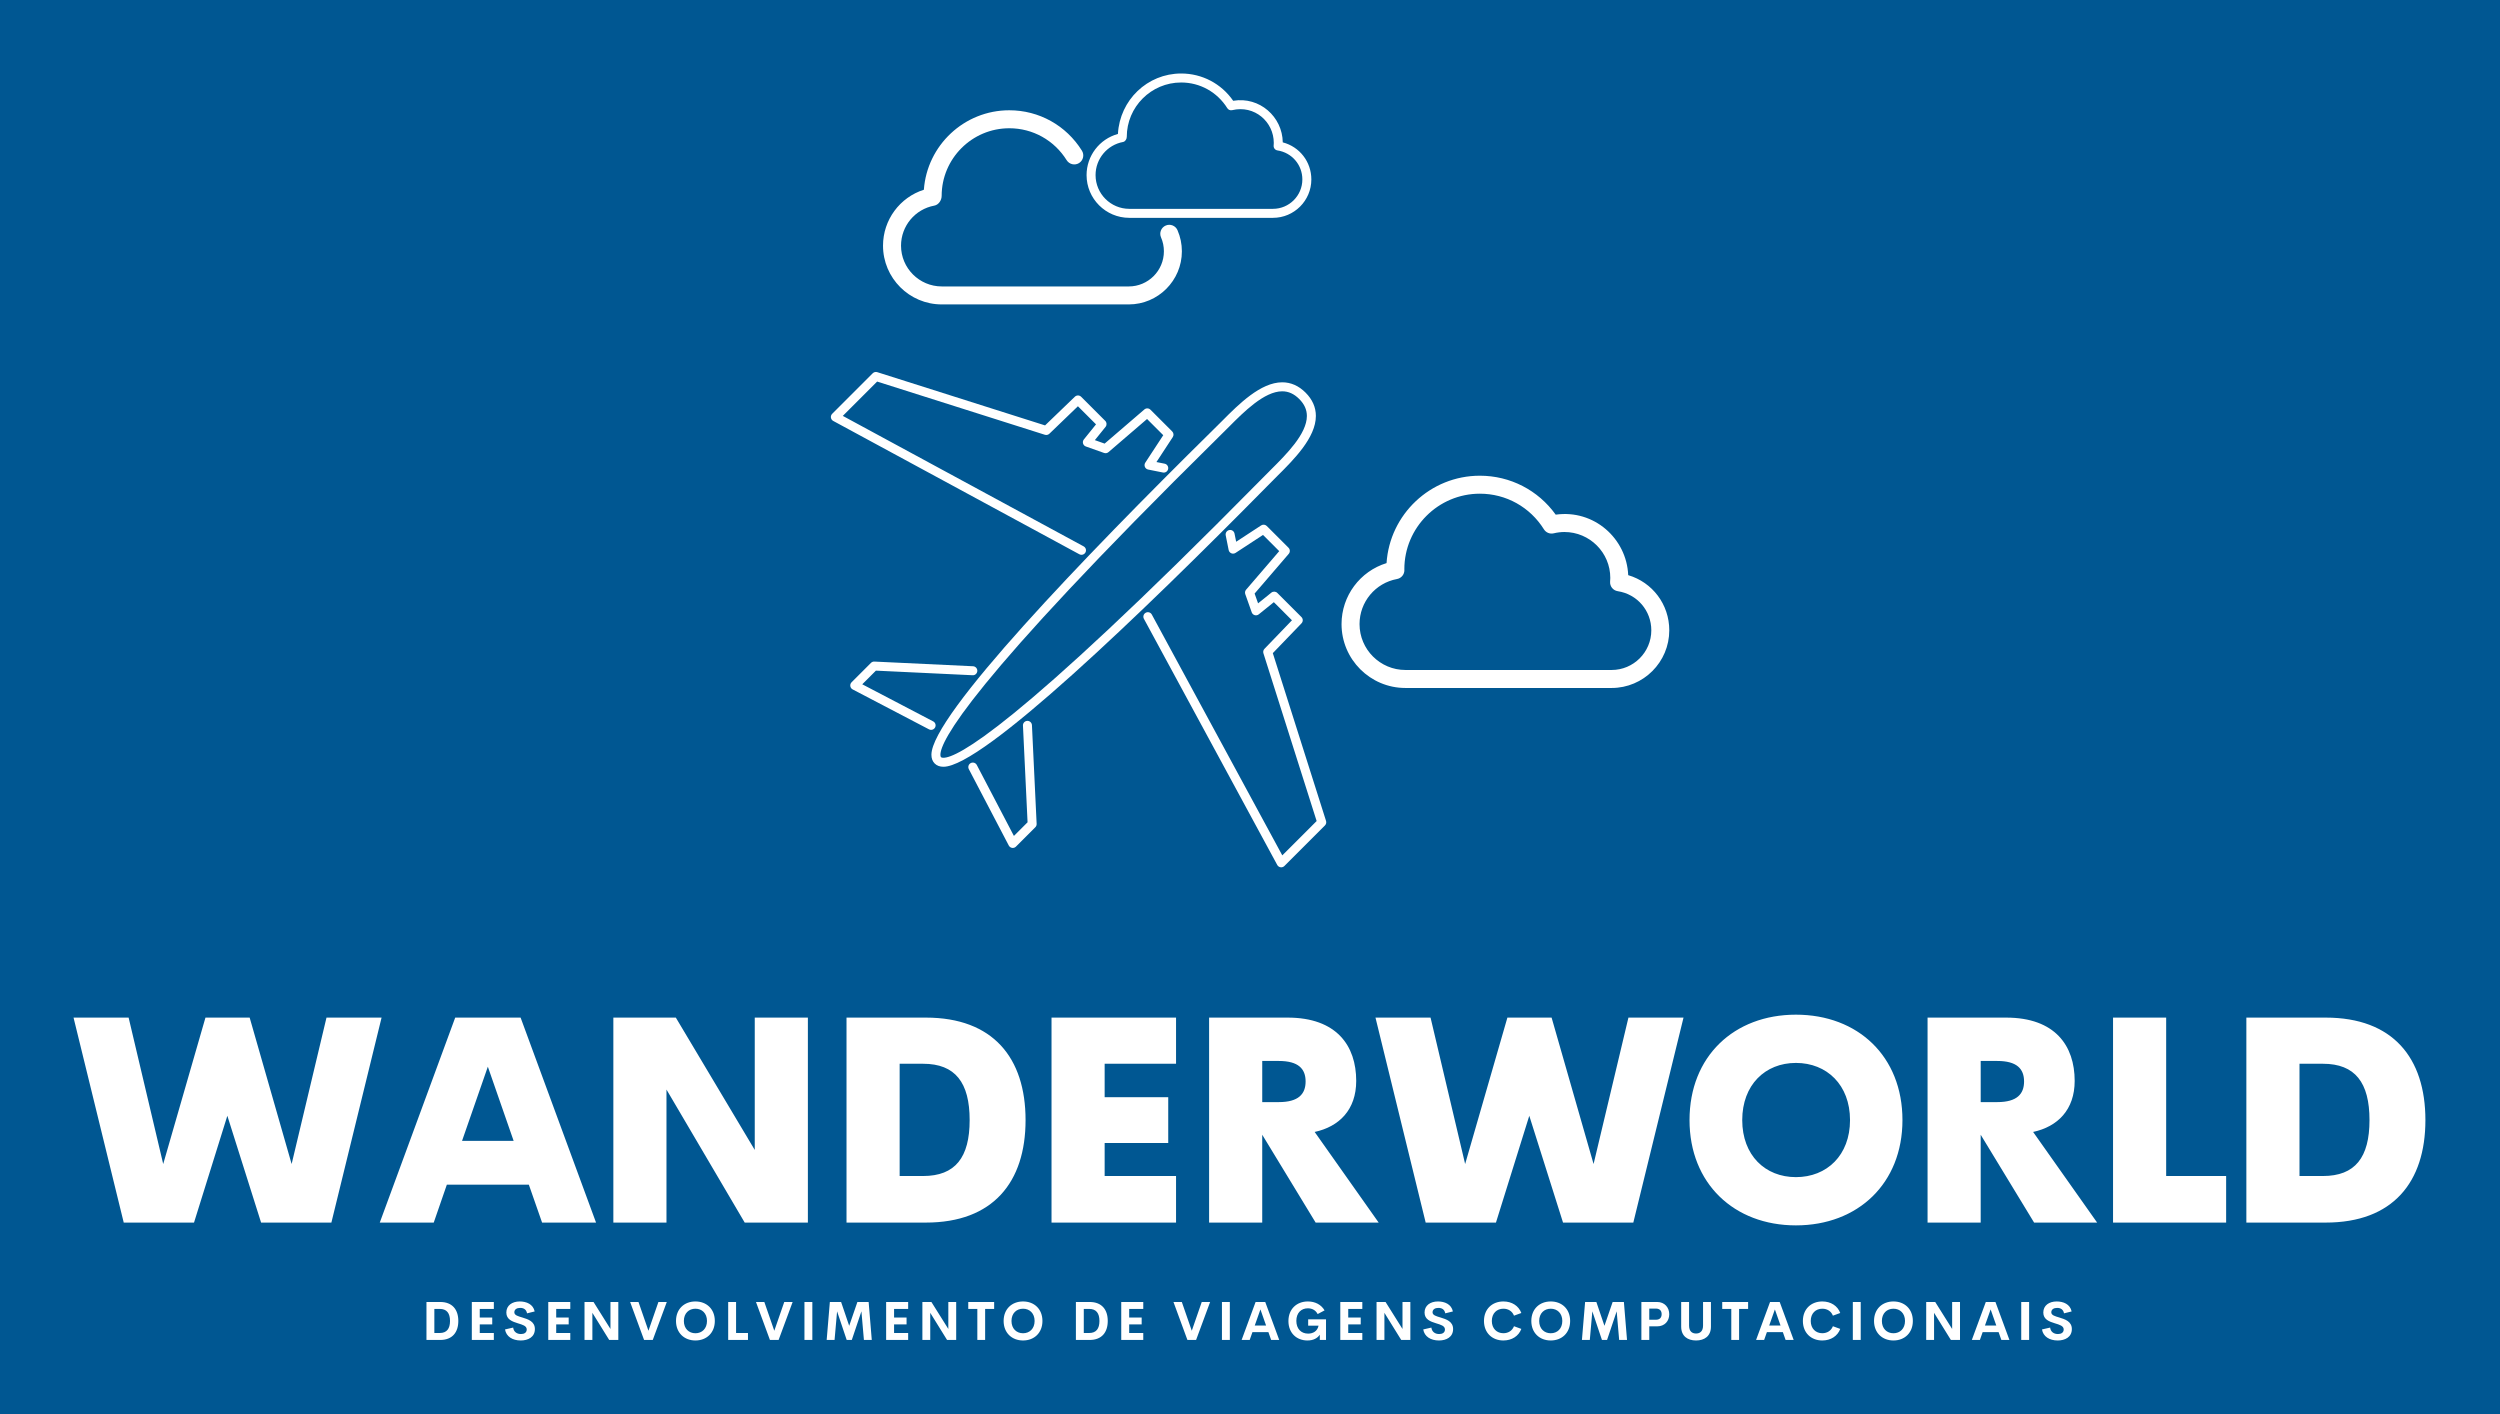 
        <svg xmlns="http://www.w3.org/2000/svg" xmlns:xlink="http://www.w3.org/1999/xlink" version="1.1" width="3187.5" 
        height="1802.936" viewBox="0 0 3187.5 1802.936">
			<rect fill="#005792" width="3187.5" height="1802.936"/>
			<g transform="scale(9.375) translate(10, 10)">
				<defs id="SvgjsDefs1750"></defs><g id="SvgjsG1751" featureKey="symbolFeature-0" transform="matrix(1.223,0,0,1.223,98.937,-9.415)" fill="#ffffff"><g xmlns="http://www.w3.org/2000/svg"><path fill="#ffffff" d="M36.446,33.374H15.653c-3.603,0-6.533-2.931-6.533-6.534c0-2.871,1.868-5.369,4.543-6.221   c0.354-4.931,4.479-8.835,9.498-8.835c3.302,0,6.321,1.68,8.077,4.493c0.292,0.469,0.149,1.085-0.319,1.378   c-0.468,0.292-1.085,0.149-1.378-0.319c-1.387-2.224-3.772-3.552-6.379-3.552c-4.148,0-7.522,3.375-7.522,7.522   c0,0.482-0.339,0.993-0.813,1.08c-2.147,0.396-3.705,2.27-3.705,4.454c0,2.5,2.034,4.534,4.533,4.534h20.793   c2.154,0,3.906-1.752,3.906-3.906c0-0.54-0.107-1.061-0.32-1.55c-0.22-0.506,0.012-1.096,0.519-1.315   c0.508-0.222,1.096,0.012,1.315,0.519c0.322,0.742,0.486,1.531,0.486,2.347C42.353,30.724,39.703,33.374,36.446,33.374z"></path></g><g xmlns="http://www.w3.org/2000/svg"><path fill="#ffffff" d="M52.481,23.746H36.506c-2.62,0-4.751-2.131-4.751-4.751c0-2.153,1.444-4.017,3.487-4.578   c0.205-3.775,3.281-6.722,7.032-6.722c2.327,0,4.465,1.127,5.786,3.034c2.937-0.494,5.476,1.783,5.513,4.624   c1.866,0.486,3.178,2.155,3.178,4.125C56.75,21.831,54.835,23.746,52.481,23.746z M42.273,8.695c-3.334,0-6.047,2.713-6.047,6.048   c0,0.241-0.168,0.521-0.405,0.565c-1.777,0.328-3.066,1.878-3.066,3.686c0,2.068,1.683,3.751,3.751,3.751h15.975   c1.803,0,3.27-1.466,3.27-3.269c0-1.624-1.165-2.981-2.77-3.227c-0.26-0.04-0.444-0.273-0.423-0.535   c0.008-0.099,0.016-0.198,0.016-0.299c0-2.351-2.144-4.239-4.629-3.643c-0.212,0.05-0.428-0.04-0.541-0.222   C46.288,9.763,44.37,8.695,42.273,8.695z"></path></g><g xmlns="http://www.w3.org/2000/svg"><path fill="#ffffff" d="M90.143,76.026H67.211c-3.917,0-7.103-3.186-7.103-7.102c0-3.145,2.061-5.878,5.005-6.784   c0.352-5.417,4.872-9.718,10.376-9.718c3.374,0,6.479,1.606,8.435,4.331c4.245-0.599,7.887,2.638,8.062,6.727   c2.692,0.796,4.567,3.251,4.567,6.136C96.553,73.15,93.677,76.026,90.143,76.026z M75.49,54.421c-4.631,0-8.398,3.768-8.398,8.399   l0.005,0.092c0.006,0.487-0.339,0.909-0.818,0.997c-2.417,0.446-4.17,2.555-4.17,5.014c0,2.813,2.289,5.102,5.103,5.102h22.932   c2.432,0,4.411-1.979,4.411-4.41c0-2.19-1.571-4.021-3.736-4.353c-0.518-0.079-0.887-0.544-0.846-1.066   c0.011-0.136,0.021-0.272,0.021-0.411c0-2.813-2.289-5.103-5.103-5.103c-0.385,0-0.787,0.049-1.194,0.147   c-0.421,0.099-0.854-0.079-1.081-0.443C81.064,55.904,78.401,54.421,75.49,54.421z"></path></g><g xmlns="http://www.w3.org/2000/svg"><path fill="#ffffff" d="M15.837,84.788c-0.404,0-0.73-0.122-0.972-0.363c-0.243-0.243-0.365-0.572-0.363-0.979   c0.015-4.342,16.978-21.975,31.205-36.002l1.172-1.163c1.784-1.792,4.227-4.246,6.634-4.246c0.961,0,1.833,0.386,2.594,1.146   c0.762,0.762,1.148,1.637,1.147,2.6c-0.003,2.406-2.456,4.848-4.248,6.631l-1.156,1.165C37.814,67.816,20.171,84.788,15.837,84.788   z M53.513,43.036c-1.991,0-4.265,2.284-5.925,3.951l-1.179,1.17C18.529,75.646,15.507,81.996,15.502,83.45   c0,0.09,0.011,0.209,0.07,0.268c0.059,0.058,0.176,0.07,0.265,0.07c1.451,0,7.795-3.012,35.302-30.913l1.163-1.172   c1.667-1.659,3.95-3.932,3.953-5.923c0-0.697-0.279-1.316-0.854-1.891C54.826,43.315,54.208,43.036,53.513,43.036z"></path></g><g xmlns="http://www.w3.org/2000/svg"><path fill="#ffffff" d="M14.468,80.685c-0.078,0-0.157-0.018-0.231-0.057l-8.492-4.441c-0.141-0.074-0.238-0.21-0.262-0.367   s0.028-0.317,0.141-0.429l2.155-2.155c0.1-0.1,0.224-0.151,0.377-0.146L19.13,73.61c0.276,0.013,0.489,0.248,0.476,0.523   c-0.013,0.276-0.249,0.497-0.523,0.476L8.329,74.098l-1.518,1.518l7.889,4.126c0.245,0.128,0.339,0.43,0.211,0.675   C14.822,80.587,14.648,80.685,14.468,80.685z"></path></g><g xmlns="http://www.w3.org/2000/svg"><path fill="#ffffff" d="M31.19,61.218c-0.081,0-0.162-0.02-0.238-0.061L3.582,46.33c-0.139-0.075-0.234-0.211-0.256-0.368   c-0.023-0.156,0.029-0.314,0.141-0.425l4.507-4.507c0.132-0.132,0.328-0.179,0.505-0.123l18.66,5.92l3.313-3.19   c0.196-0.188,0.507-0.186,0.7,0.007l2.678,2.678c0.181,0.181,0.196,0.468,0.036,0.667l-1.19,1.476l1.087,0.386l4.418-3.796   c0.198-0.17,0.494-0.16,0.679,0.026l2.417,2.417c0.167,0.167,0.194,0.429,0.065,0.627l-1.817,2.777l0.909,0.182   c0.271,0.054,0.446,0.317,0.392,0.588c-0.054,0.271-0.316,0.448-0.588,0.392l-1.634-0.327c-0.163-0.033-0.299-0.144-0.363-0.297   c-0.064-0.153-0.048-0.328,0.042-0.467l2-3.056l-1.802-1.802l-4.287,3.683c-0.136,0.117-0.323,0.152-0.493,0.092l-2.025-0.719   c-0.152-0.054-0.27-0.179-0.313-0.335c-0.044-0.156-0.01-0.324,0.092-0.45l1.351-1.676l-2.013-2.013l-3.174,3.056   c-0.131,0.127-0.323,0.172-0.498,0.116L8.466,41.952L4.648,45.77l26.781,14.509c0.243,0.131,0.333,0.435,0.201,0.678   C31.54,61.124,31.368,61.218,31.19,61.218z"></path></g><g xmlns="http://www.w3.org/2000/svg"><path fill="#ffffff" d="M23.548,93.814c-0.025,0-0.05-0.002-0.076-0.006c-0.157-0.024-0.293-0.122-0.367-0.262l-4.442-8.492   c-0.128-0.245-0.034-0.547,0.211-0.675c0.246-0.129,0.547-0.034,0.675,0.211l4.126,7.889l1.518-1.518l-0.512-10.753   c-0.013-0.276,0.2-0.51,0.476-0.523c0.268-0.016,0.51,0.199,0.523,0.476l0.522,10.975c0.007,0.141-0.046,0.278-0.146,0.377   l-2.155,2.156C23.807,93.763,23.68,93.814,23.548,93.814z"></path></g><g xmlns="http://www.w3.org/2000/svg"><path fill="#ffffff" d="M53.399,95.969c-0.024,0-0.048-0.002-0.072-0.005c-0.156-0.022-0.292-0.118-0.368-0.256L38.132,68.338   c-0.132-0.243-0.042-0.546,0.201-0.678s0.546-0.042,0.678,0.201l14.509,26.78l3.819-3.818l-5.917-18.653   c-0.056-0.175-0.011-0.366,0.116-0.498l3.056-3.174l-2.013-2.014l-1.675,1.352c-0.125,0.103-0.292,0.137-0.45,0.092   c-0.156-0.044-0.281-0.161-0.335-0.314l-0.718-2.025c-0.06-0.169-0.025-0.357,0.092-0.493l3.683-4.287l-1.802-1.802l-3.057,1.999   c-0.14,0.091-0.315,0.106-0.467,0.042c-0.153-0.064-0.264-0.2-0.297-0.363l-0.327-1.633c-0.054-0.271,0.122-0.534,0.392-0.588   c0.273-0.058,0.535,0.121,0.588,0.392l0.182,0.908l2.778-1.816c0.196-0.13,0.458-0.103,0.627,0.065l2.417,2.417   c0.185,0.185,0.196,0.481,0.026,0.679l-3.796,4.418l0.386,1.087l1.476-1.19c0.198-0.16,0.486-0.146,0.667,0.036l2.678,2.678   c0.193,0.193,0.196,0.504,0.007,0.7l-3.19,3.313l5.919,18.659c0.057,0.178,0.009,0.373-0.123,0.505l-4.508,4.507   C53.658,95.917,53.531,95.969,53.399,95.969z"></path></g></g><g id="SvgjsG1752" featureKey="nameFeature-0" transform="matrix(0.971,0,0,0.971,-0.512,117.432)" fill="#ffffff"><path d="M7.559 40 l-7.031 -28.711 l7.715 0 l4.844 20.508 l5.918 -20.508 l6.191 0 l5.879 20.508 l4.883 -20.508 l7.715 0 l-7.031 28.711 l-9.844 0 l-4.727 -14.961 l-4.668 14.961 l-9.844 0 z M66.154 40 l-1.855 -5.312 l-11.484 0 l-1.836 5.312 l-7.559 0 l10.566 -28.711 l9.16 0 l10.566 28.711 l-7.559 0 z M54.943 28.555 l7.227 0 l-3.613 -10.391 z M95.941 11.289 l7.441 0 l0 28.711 l-8.848 0 l-10.957 -18.633 l0 18.633 l-7.441 0 l0 -28.711 l8.75 0 l11.055 18.535 l0 -18.535 z M108.793 40 l0 -28.711 l11.113 0 c9.395 0 13.965 5.625 13.965 14.355 c0 8.711 -4.57 14.355 -13.965 14.355 l-11.113 0 z M116.235 33.477 l3.281 0 c4.512 0 6.523 -2.598 6.523 -7.832 c0 -5.254 -2.012 -7.891 -6.523 -7.891 l-3.281 0 l0 15.723 z M154.948 17.754 l-10 0 l0 4.688 l8.906 0 l0 6.406 l-8.906 0 l0 4.629 l10 0 l0 6.523 l-17.441 0 l0 -28.711 l17.441 0 l0 6.465 z M183.328 40 l-8.828 0 l-7.481 -12.305 l0 12.305 l-7.441 0 l0 -28.711 l10.996 0 c6.875 0 9.609 3.945 9.609 8.867 c0 4.043 -2.383 6.406 -5.82 7.148 z M173.094 20.234 c0 -1.758 -0.996 -2.871 -3.75 -2.871 l-2.324 0 l0 5.762 l2.324 0 c2.754 0 3.75 -1.133 3.75 -2.891 z M189.911 40 l-7.031 -28.711 l7.715 0 l4.844 20.508 l5.918 -20.508 l6.191 0 l5.879 20.508 l4.883 -20.508 l7.715 0 l-7.031 28.711 l-9.844 0 l-4.727 -14.961 l-4.668 14.961 l-9.844 0 z M241.768 40.391 c-8.672 0 -14.902 -5.879 -14.902 -14.746 c0 -8.926 6.231 -14.766 14.902 -14.766 c8.691 0 14.922 5.84 14.922 14.766 c0 8.867 -6.231 14.746 -14.922 14.746 z M241.768 33.633 c4.336 0 7.578 -3.066 7.578 -7.988 s-3.242 -8.008 -7.578 -8.008 c-4.316 0 -7.519 3.086 -7.519 8.008 s3.203 7.988 7.519 7.988 z M283.957 40 l-8.828 0 l-7.481 -12.305 l0 12.305 l-7.441 0 l0 -28.711 l10.996 0 c6.875 0 9.609 3.945 9.609 8.867 c0 4.043 -2.383 6.406 -5.82 7.148 z M273.723 20.234 c0 -1.758 -0.996 -2.871 -3.75 -2.871 l-2.324 0 l0 5.762 l2.324 0 c2.754 0 3.75 -1.133 3.75 -2.891 z M293.627 33.477 l8.398 0 l0 6.523 l-15.84 0 l0 -28.711 l7.441 0 l0 22.188 z M304.858 40 l0 -28.711 l11.113 0 c9.395 0 13.965 5.625 13.965 14.355 c0 8.711 -4.57 14.355 -13.965 14.355 l-11.113 0 z M312.3 33.477 l3.281 0 c4.512 0 6.523 -2.598 6.523 -7.832 c0 -5.254 -2.012 -7.891 -6.523 -7.891 l-3.281 0 l0 15.723 z"></path></g><g id="SvgjsG1753" featureKey="sloganFeature-0" transform="matrix(0.366,0,0,0.366,47.331,164.914)" fill="#ffffff"><path d="M1.826 20 l0 -14.111 l5.107 0 c4.502 0 6.729 2.832 6.729 7.051 c0 4.229 -2.227 7.061 -6.729 7.061 l-5.107 0 z M4.756 17.412 l2.031 0 c2.598 0 3.789 -1.621 3.789 -4.473 s-1.191 -4.473 -3.789 -4.473 l-2.031 0 l0 8.945 z M26.861 8.467 l-5.234 0 l0 3.203 l4.639 0 l0 2.549 l-4.639 0 l0 3.193 l5.234 0 l0 2.588 l-8.184 0 l0 -14.111 l8.184 0 l0 2.578 z M36.836 20.195 c-3.027 0 -5.391 -1.455 -5.82 -4.102 l3.027 -0.693 c0.195 1.582 1.357 2.402 2.91 2.402 c1.191 0 2.139 -0.527 2.129 -1.719 c-0.01 -1.328 -1.572 -1.748 -3.291 -2.275 c-2.07 -0.645 -4.287 -1.406 -4.287 -4.004 c0 -2.627 2.148 -4.111 4.981 -4.111 c2.481 0 4.981 1.006 5.547 3.711 l-2.832 0.703 c-0.264 -1.406 -1.211 -2.022 -2.539 -2.022 c-1.182 0 -2.188 0.488 -2.188 1.65 c0 1.084 1.387 1.445 2.988 1.924 c2.129 0.645 4.648 1.465 4.648 4.277 c0 2.998 -2.51 4.258 -5.273 4.258 z M55.269 8.467 l-5.234 0 l0 3.203 l4.639 0 l0 2.549 l-4.639 0 l0 3.193 l5.234 0 l0 2.588 l-8.184 0 l0 -14.111 l8.184 0 l0 2.578 z M70.195 5.889 l2.92 0 l0 14.111 l-3.389 0 l-6.25 -10.088 l0 10.088 l-2.92 0 l0 -14.111 l3.35 0 l6.289 10.029 l0 -10.029 z M88.013 5.889 l3.115 0 l-5.215 14.111 l-3.223 0 l-5.186 -14.111 l3.106 0 l3.701 10.693 z M101.768 20.195 c-4.15 0 -7.217 -2.832 -7.217 -7.256 c0 -4.434 3.066 -7.246 7.217 -7.246 c4.141 0 7.207 2.812 7.207 7.246 c0 4.424 -3.066 7.256 -7.207 7.256 z M101.768 17.51 c2.432 0 4.297 -1.709 4.297 -4.57 c0 -2.852 -1.865 -4.551 -4.297 -4.551 s-4.297 1.699 -4.297 4.551 c0 2.861 1.865 4.57 4.297 4.57 z M116.87 17.412 l4.424 0 l0 2.588 l-7.354 0 l0 -14.111 l2.93 0 l0 11.523 z M134.776 5.889 l3.115 0 l-5.215 14.111 l-3.223 0 l-5.186 -14.111 l3.106 0 l3.701 10.693 z M142.28 20 l0 -14.111 l2.93 0 l0 14.111 l-2.93 0 z M167.295 20 l-2.92 0 l-0.928 -10.635 l-3.574 10.635 l-1.895 0 l-3.574 -10.635 l-0.938 10.635 l-2.93 0 l1.182 -14.111 l4.18 0 l3.008 8.857 l3.047 -8.857 l4.18 0 z M180.816 8.467 l-5.234 0 l0 3.203 l4.639 0 l0 2.549 l-4.639 0 l0 3.193 l5.234 0 l0 2.588 l-8.184 0 l0 -14.111 l8.184 0 l0 2.578 z M195.742 5.889 l2.92 0 l0 14.111 l-3.389 0 l-6.25 -10.088 l0 10.088 l-2.92 0 l0 -14.111 l3.35 0 l6.289 10.029 l0 -10.029 z M212.769 5.889 l0 2.578 l-3.35 0 l0 11.533 l-2.9 0 l0 -11.533 l-3.369 0 l0 -2.578 l9.619 0 z M223.506 20.195 c-4.15 0 -7.217 -2.832 -7.217 -7.256 c0 -4.434 3.066 -7.246 7.217 -7.246 c4.141 0 7.207 2.812 7.207 7.246 c0 4.424 -3.066 7.256 -7.207 7.256 z M223.506 17.51 c2.432 0 4.297 -1.709 4.297 -4.57 c0 -2.852 -1.865 -4.551 -4.297 -4.551 s-4.297 1.699 -4.297 4.551 c0 2.861 1.865 4.57 4.297 4.57 z M243.145 20 l0 -14.111 l5.107 0 c4.502 0 6.729 2.832 6.729 7.051 c0 4.229 -2.227 7.061 -6.729 7.061 l-5.107 0 z M246.074 17.412 l2.031 0 c2.598 0 3.789 -1.621 3.789 -4.473 s-1.191 -4.473 -3.789 -4.473 l-2.031 0 l0 8.945 z M268.179 8.467 l-5.234 0 l0 3.203 l4.639 0 l0 2.549 l-4.639 0 l0 3.193 l5.234 0 l0 2.588 l-8.184 0 l0 -14.111 l8.184 0 l0 2.578 z M289.907 5.889 l3.115 0 l-5.215 14.111 l-3.223 0 l-5.186 -14.111 l3.106 0 l3.701 10.693 z M297.412 20 l0 -14.111 l2.93 0 l0 14.111 l-2.93 0 z M315.699 20 l-1.025 -2.91 l-5.928 0 l-1.025 2.91 l-2.998 0 l5.195 -14.111 l3.584 0 l5.195 14.111 l-2.998 0 z M309.605 14.639 l4.209 0 l-2.1 -5.986 z M329.189 20.195 c-4.072 0 -7.07 -2.812 -7.07 -7.217 c0 -4.463 3.066 -7.285 7.217 -7.285 c2.725 0 4.981 1.201 6.211 3.32 l-2.568 1.367 c-0.742 -1.445 -2.07 -2.139 -3.643 -2.139 c-2.441 0 -4.277 1.68 -4.277 4.668 c0 2.881 1.719 4.736 4.385 4.736 c1.807 0 3.467 -0.898 3.867 -2.959 l-3.857 0 l0 -2.353 l6.631 0 l0 7.666 l-2.305 0 l0 -1.953 c-0.908 1.338 -2.432 2.148 -4.59 2.148 z M349.575 8.467 l-5.234 0 l0 3.203 l4.639 0 l0 2.549 l-4.639 0 l0 3.193 l5.234 0 l0 2.588 l-8.184 0 l0 -14.111 l8.184 0 l0 2.578 z M364.502 5.889 l2.92 0 l0 14.111 l-3.389 0 l-6.25 -10.088 l0 10.088 l-2.92 0 l0 -14.111 l3.35 0 l6.289 10.029 l0 -10.029 z M378.032 20.195 c-3.027 0 -5.391 -1.455 -5.82 -4.102 l3.027 -0.693 c0.195 1.582 1.357 2.402 2.91 2.402 c1.191 0 2.139 -0.527 2.129 -1.719 c-0.01 -1.328 -1.572 -1.748 -3.291 -2.275 c-2.07 -0.645 -4.287 -1.406 -4.287 -4.004 c0 -2.627 2.148 -4.111 4.981 -4.111 c2.481 0 4.981 1.006 5.547 3.711 l-2.832 0.703 c-0.264 -1.406 -1.211 -2.022 -2.539 -2.022 c-1.182 0 -2.188 0.488 -2.188 1.65 c0 1.084 1.387 1.445 2.988 1.924 c2.129 0.645 4.648 1.465 4.648 4.277 c0 2.998 -2.51 4.258 -5.273 4.258 z M401.997 20.195 c-4.15 0 -7.217 -2.822 -7.217 -7.256 s3.066 -7.246 7.217 -7.246 c3.144 0 5.664 1.611 6.67 4.287 l-2.734 0.996 c-0.625 -1.641 -2.119 -2.588 -3.936 -2.588 c-2.432 0 -4.297 1.699 -4.297 4.551 s1.865 4.561 4.297 4.561 c1.816 0 3.311 -0.957 3.936 -2.598 l2.734 0.996 c-1.006 2.676 -3.525 4.297 -6.67 4.297 z M419.59 20.195 c-4.15 0 -7.217 -2.832 -7.217 -7.256 c0 -4.434 3.066 -7.246 7.217 -7.246 c4.141 0 7.207 2.812 7.207 7.246 c0 4.424 -3.066 7.256 -7.207 7.256 z M419.59 17.51 c2.432 0 4.297 -1.709 4.297 -4.57 c0 -2.852 -1.865 -4.551 -4.297 -4.551 s-4.297 1.699 -4.297 4.551 c0 2.861 1.865 4.57 4.297 4.57 z M447.935 20 l-2.92 0 l-0.928 -10.635 l-3.574 10.635 l-1.895 0 l-3.574 -10.635 l-0.938 10.635 l-2.93 0 l1.182 -14.111 l4.18 0 l3.008 8.857 l3.047 -8.857 l4.18 0 z M459.141 5.889 c2.764 0 4.482 2.051 4.482 4.561 c0 2.568 -1.719 4.492 -4.482 4.492 l-2.939 0 l0 5.059 l-2.93 0 l0 -14.111 l5.869 0 z M458.652 12.49 c1.465 0 2.148 -0.811 2.148 -2.08 c0 -1.221 -0.684 -2.07 -2.148 -2.07 l-2.451 0 l0 4.15 l2.451 0 z M473.579 20.195 c-3.096 0 -5.518 -1.582 -5.518 -5.137 l0 -9.17 l2.93 0 l0 8.77 c0 2.148 1.143 2.949 2.588 2.949 c1.455 0 2.607 -0.811 2.607 -2.949 l0 -8.77 l2.93 0 l0 9.17 c0 3.555 -2.432 5.137 -5.537 5.137 z M492.93 5.889 l0 2.578 l-3.35 0 l0 11.533 l-2.9 0 l0 -11.533 l-3.369 0 l0 -2.578 l9.619 0 z M506.861 20 l-1.025 -2.91 l-5.928 0 l-1.025 2.91 l-2.998 0 l5.195 -14.111 l3.584 0 l5.195 14.111 l-2.998 0 z M500.767 14.639 l4.209 0 l-2.1 -5.986 z M520.498 20.195 c-4.15 0 -7.217 -2.822 -7.217 -7.256 s3.066 -7.246 7.217 -7.246 c3.144 0 5.664 1.611 6.67 4.287 l-2.734 0.996 c-0.625 -1.641 -2.119 -2.588 -3.936 -2.588 c-2.432 0 -4.297 1.699 -4.297 4.551 s1.865 4.561 4.297 4.561 c1.816 0 3.311 -0.957 3.936 -2.598 l2.734 0.996 c-1.006 2.676 -3.525 4.297 -6.67 4.297 z M531.841 20 l0 -14.111 l2.93 0 l0 14.111 l-2.93 0 z M546.934 20.195 c-4.15 0 -7.217 -2.832 -7.217 -7.256 c0 -4.434 3.066 -7.246 7.217 -7.246 c4.141 0 7.207 2.812 7.207 7.246 c0 4.424 -3.066 7.256 -7.207 7.256 z M546.934 17.51 c2.432 0 4.297 -1.709 4.297 -4.57 c0 -2.852 -1.865 -4.551 -4.297 -4.551 s-4.297 1.699 -4.297 4.551 c0 2.861 1.865 4.57 4.297 4.57 z M568.745 5.889 l2.92 0 l0 14.111 l-3.389 0 l-6.25 -10.088 l0 10.088 l-2.92 0 l0 -14.111 l3.35 0 l6.289 10.029 l0 -10.029 z M587.032 20 l-1.025 -2.91 l-5.928 0 l-1.025 2.91 l-2.998 0 l5.195 -14.111 l3.584 0 l5.195 14.111 l-2.998 0 z M580.938 14.639 l4.209 0 l-2.1 -5.986 z M594.419 20 l0 -14.111 l2.93 0 l0 14.111 l-2.93 0 z M607.949 20.195 c-3.027 0 -5.391 -1.455 -5.82 -4.102 l3.027 -0.693 c0.195 1.582 1.357 2.402 2.91 2.402 c1.191 0 2.139 -0.527 2.129 -1.719 c-0.01 -1.328 -1.572 -1.748 -3.291 -2.275 c-2.07 -0.645 -4.287 -1.406 -4.287 -4.004 c0 -2.627 2.148 -4.111 4.981 -4.111 c2.481 0 4.981 1.006 5.547 3.711 l-2.832 0.703 c-0.264 -1.406 -1.211 -2.022 -2.539 -2.022 c-1.182 0 -2.188 0.488 -2.188 1.65 c0 1.084 1.387 1.445 2.988 1.924 c2.129 0.645 4.648 1.465 4.648 4.277 c0 2.998 -2.51 4.258 -5.273 4.258 z"></path></g>
			</g>
		</svg>
	